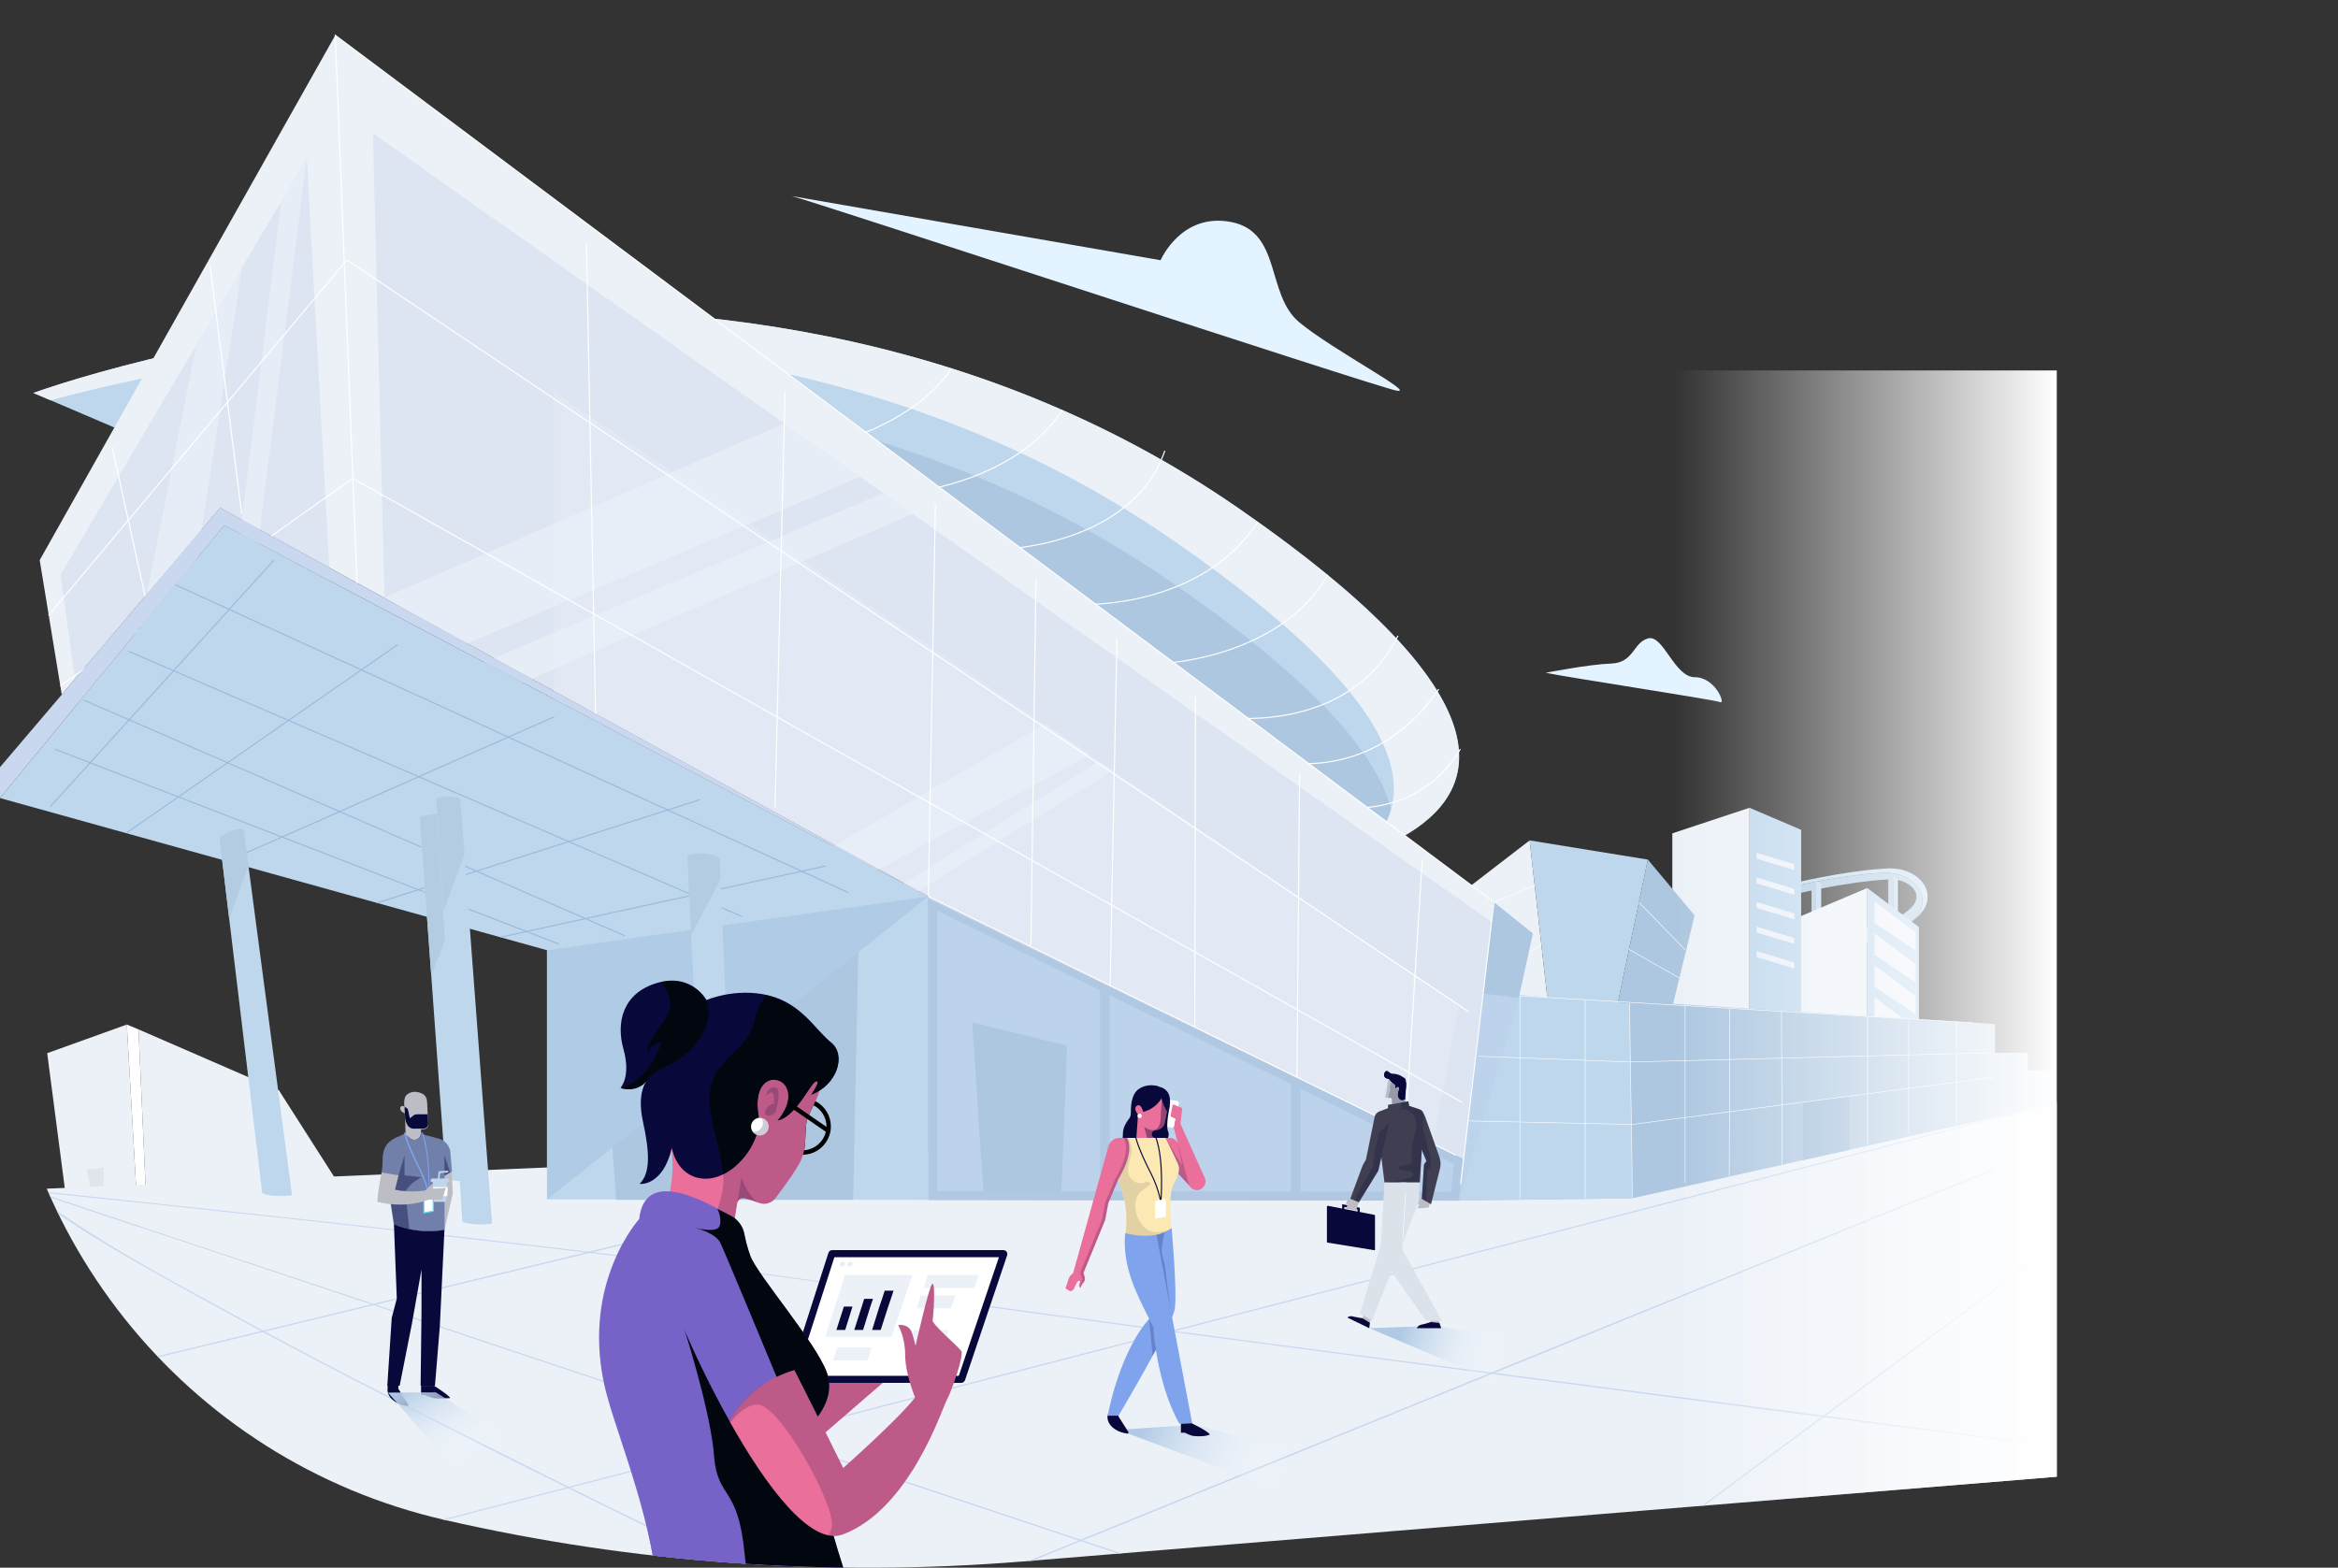 <?xml version="1.0" encoding="utf-8"?>
<!-- Generator: Adobe Illustrator 23.0.2, SVG Export Plug-In . SVG Version: 6.00 Build 0)  -->
<svg version="1.1" id="Layer_1" xmlns="http://www.w3.org/2000/svg" xmlns:xlink="http://www.w3.org/1999/xlink" x="0px" y="0px"
	 viewBox="0 0 1060 710.9" style="enable-background:new 0 0 1060 710.9;" xml:space="preserve">
<rect x="0" y="0" width="1060" height="710.9" fill="#333333" stroke="none"/>
<style type="text/css">
	.st0{clip-path:url(#SVGID_2_);}
	.st1{fill:#ECF1F8;}
	.st2{fill:#FFFFFF;}
	.st3{fill:#E0E5EB;}
	.st4{fill:#BED7ED;}
	.st5{fill:#9BB9DB;}
	.st6{fill:#ADC7E0;}
	.st7{fill:#ECF0F8;}
	.st8{fill:none;stroke:#FFFFFF;stroke-width:0.5;stroke-miterlimit:10;}
	.st9{fill:#CAD8EF;}
	.st10{fill:#A0BCDA;}
	.st11{opacity:0.3;fill:#B9C9E8;}
	.st12{fill:none;stroke:#FFFFFF;stroke-width:0.25;stroke-miterlimit:10;}
	.st13{opacity:0.3;fill:#ECF1F8;enable-background:new    ;}
	.st14{opacity:0.6;fill:#ECF1F8;}
	.st15{fill:#B0CBE6;}
	.st16{fill:none;stroke:#9BB9DB;stroke-width:0.5;stroke-miterlimit:10;}
	.st17{fill:#B4CCE1;}
	.st18{fill:#E3F3FF;}
	.st19{fill:url(#SVGID_3_);}
	.st20{fill:url(#SVGID_4_);}
	.st21{fill:none;stroke:#09083A;stroke-miterlimit:10;}
	.st22{fill:#BDBDC6;}
	.st23{fill:#09083A;}
	.st24{fill:#3F3F51;}
	.st25{fill:#DCE2EA;}
	.st26{opacity:0.2;fill:#09083A;}
	.st27{fill:#7FA3EC;}
	.st28{fill:#EB6F9B;}
	.st29{opacity:0.4;fill:#09083A;}
	.st30{fill:#FCE8B2;}
	.st31{opacity:0.1;fill:#09083A;}
	.st32{fill:none;stroke:#09083A;stroke-width:0.5;stroke-linejoin:round;stroke-miterlimit:10;}
	.st33{fill:#717FAB;}
	.st34{fill:#FFFFFF;stroke:#57E4FF;stroke-width:0.5;stroke-miterlimit:10;}
	.st35{fill:url(#SVGID_5_);}
	.st36{fill:#E6EDF5;}
	.st37{fill:#7762C8;}
	.st38{fill:#02070F;}
	.st39{fill:none;stroke:#000000;stroke-width:2;stroke-miterlimit:10;}
	.st40{fill:url(#SVGID_6_);}
</style>
<g>
	<defs>
		<path id="SVGID_1_" d="M201.8,689.3L201.8,689.3C83.7,662.4,0,557.4,0,436.2L0,0h1060v659.2l-596.5,48.9
			C375.8,715.2,287.6,708.9,201.8,689.3z"/>
	</defs>
	<clipPath id="SVGID_2_">
		<use xlink:href="#SVGID_1_"  style="overflow:visible;"/>
	</clipPath>
	<g class="st0">
		<g>
			<g>
				<g>
					<polygon class="st1" points="153,536 126.5,494.5 62.8,466.8 66,538.1 					"/>
					<polygon class="st1" points="21.4,477.6 29.4,539 61.7,538.2 57.5,464.6 					"/>
					<polygon class="st2" points="62.8,466.8 57.5,464.6 61.7,538.2 66,538.1 					"/>
					<polygon class="st3" points="41.1,538.8 39.3,530.3 47,529.4 47,538.7 					"/>
					<polygon class="st2" points="126.5,494.5 123.3,493.1 118.6,536.8 120.7,536.8 					"/>
				</g>
				<g>
					<path class="st4" d="M872.3,401.1c-3-4.7-9.3-7.6-16.3-7.3c-20.4,1-45.4,7.3-46.4,7.5l0.3,1.4c7.1-1.7,27-6.1,43.8-6.9
						c6.9-0.3,13.3,2.5,16.3,7.3c2.1,3.4,2.2,7.2,0.2,10.8c-0.6,1-1.4,2.2-2.6,3.4c2.5-1.9,4-3.8,4.9-5.4
						C874.5,408.4,874.4,404.5,872.3,401.1z"/>
					<path class="st5" d="M864.3,413.5c-5.8,4.3-19.6,9.9-52.1,10.2l0,2C848.3,425,860.4,417.7,864.3,413.5z"/>
					<path class="st5" d="M812.3,425.7c-0.8,0-1.5,0-2.3,0l0,5c37-0.4,51.8-7.5,57.6-13.4c-7.1,5.4-22.4,11.1-55.3,11.4L812.3,425.7
						z"/>
					<path class="st6" d="M870,403.1c-3-4.7-9.3-7.6-16.3-7.3c-16.8,0.8-36.7,5.2-43.8,6.9l0.9,3.5c0.3-0.1,25.6-6.4,45.4-7.4
						c5.1-0.3,9.8,1.7,11.8,4.9c1.1,1.8,1.2,3.8,0.1,5.8c-0.5,0.9-1.6,2.3-3.8,4c-4,4.2-16,11.5-52,12.1l0,3
						c32.9-0.3,48.2-6,55.3-11.4c1.2-1.2,2-2.4,2.6-3.4C872.2,410.4,872.1,406.5,870,403.1z"/>
				</g>
				<polygon class="st6" points="823.5,399.4 821.3,400.7 821.3,427.3 823.5,427.3 				"/>
				<polygon class="st4" points="825.7,400.7 823.4,399.4 823.4,427.3 825.7,427.3 				"/>
				<polygon class="st6" points="858.4,397.3 856.1,398.6 856.1,425.2 858.4,425.2 				"/>
				<polygon class="st4" points="860.5,398.6 858.3,397.3 858.3,425.2 860.5,425.2 				"/>
				<g>
					<polygon class="st1" points="811.6,417.5 811.6,500.8 846.6,502.9 846.6,402.7 					"/>
					<polygon class="st4" points="870,420.4 846.6,402.7 846.6,502.9 870,504.4 					"/>
					<polygon class="st7" points="849.9,408.8 849.9,418.6 868.5,431 868.5,422.8 					"/>
					<polygon class="st7" points="849.9,423.2 849.9,433 868.5,445.5 868.5,437.2 					"/>
					<polygon class="st7" points="849.9,437.7 849.9,447.5 868.5,459.9 868.5,451.7 					"/>
					<polygon class="st7" points="849.9,452.2 849.9,462 868.5,474.4 868.5,466.2 					"/>
				</g>
				<g>
					<polygon class="st1" points="758.2,377.9 758.2,456.7 793.2,458.9 793.2,366.3 					"/>
					<polygon class="st4" points="816.6,376.3 793.2,366.3 793.2,458.9 816.6,460.3 					"/>
					<polygon class="st7" points="796.4,422.9 813.5,428 813.5,425.4 796.4,420.2 					"/>
					<polygon class="st7" points="796.4,434 813.5,439.2 813.5,436.5 796.4,431.3 					"/>
					<polygon class="st7" points="813.5,391.9 796.4,386.7 796.4,389.4 813.5,394.6 					"/>
					<polygon class="st7" points="796.4,411.7 813.5,416.9 813.5,414.2 796.4,409 					"/>
					<polygon class="st7" points="796.4,400.6 813.5,405.7 813.5,403.1 796.4,397.9 					"/>
				</g>
				<path class="st4" d="M15.2,178.2c0,0,307.3-112.9,546.1,52.1s-23.9,171.2-23.9,171.2L15.2,178.2z"/>
				<path class="st6" d="M531.8,264.5C361,146.5,155.3,170.6,51.9,194l485.4,207.5c0,0,57.7-1.4,94.4-19.8
					C634.9,356.4,610.8,319.1,531.8,264.5z"/>
				<path class="st1" d="M561.2,230.3c-238.8-165-546.1-52.1-546.1-52.1l7.8,3.3c89-23.9,320.2-66.9,508.8,63.4
					c112.7,77.9,113.7,120.4,83.3,143.5C667.5,370.8,704,329,561.2,230.3z"/>
				<g>
					<path class="st8" d="M389.4,197.2c0,0,28.1-9.2,42-30.1"/>
					<path class="st8" d="M415.1,222.9c0,0,45.4-4.9,66.6-36.9"/>
					<path class="st8" d="M453,249.2c0,0,60.1-1.1,75.1-44.8"/>
					<path class="st8" d="M490.5,274.1c0,0,53.5,2.3,79.8-37.4"/>
					<path class="st8" d="M526.2,300.9c0,0,53.6-1.8,75.8-40.2"/>
					<path class="st8" d="M558.3,325.5c0,0,54,6.3,75.5-37.2"/>
					<path class="st8" d="M580,345.2c0,0,42.9,10.5,72.3-32.7"/>
					<path class="st8" d="M605.3,365.8c0,0,37.1,7.1,56.8-26.1"/>
				</g>
				<polygon class="st1" points="0.5,539.9 932.5,500.4 932.5,702.9 0.5,879.9 				"/>
				<g>
					<g>
						<g>
							<path class="st9" d="M13.4,540.9c22.8,17.8,48.8,31.8,74,45.8c37.6,20.9,75.9,40.7,114.3,60.2
								c40.7,20.6,81.7,40.8,122.7,60.7c33.5,16.2,67,32.3,100.7,48.1c10.9,5.1,21.7,10.2,32.6,15.3c3.3,1.6,6.7,3.1,10,4.7
								c1.6,0.7,3.5,2.1,5.2,2.4c0.2,0,0.5,0.2,0.7,0.3c0.3,0.2,0.7-0.4,0.3-0.5c-12.9-6-25.8-12.1-38.7-18.1
								c-31.9-15-63.8-30.2-95.6-45.6c-40.7-19.6-81.2-39.5-121.6-59.8c-39.2-19.7-78.3-39.7-116.8-60.8
								c-27.5-15-55.4-30.1-80.9-48.4c-2.2-1.6-4.3-3.1-6.4-4.8C13.5,540.2,13.1,540.6,13.4,540.9L13.4,540.9z"/>
						</g>
					</g>
					<g>
						<g>
							<path class="st9" d="M16.4,540.9c20,6.7,40,13.4,60.1,20c47.7,15.9,95.5,31.8,143.2,47.8c57.9,19.3,115.7,38.6,173.6,57.9
								c50,16.7,100,33.4,150,50c16.5,5.5,33,11,49.5,16.5c5.1,1.7,10.2,3.4,15.2,5.1c2.5,0.8,5.4,2.3,8,2.7c0.3,0,0.7,0.2,1,0.3
								c0.4,0.1,0.5-0.5,0.2-0.6c-20-6.7-40-13.4-60.1-20c-47.7-15.9-95.5-31.8-143.2-47.8C356,653.6,298.2,634.3,240.3,615
								c-50-16.7-100-33.4-150-50c-16.5-5.5-33-11-49.5-16.5c-5.1-1.7-10.2-3.4-15.2-5.1c-2.5-0.8-5.4-2.3-8-2.7
								c-0.3,0-0.7-0.2-1-0.3C16.2,540.2,16,540.8,16.4,540.9L16.4,540.9z"/>
						</g>
					</g>
					<g>
						<g>
							<path class="st9" d="M20.1,540.9c15.6,1.6,31.3,3.3,46.9,4.9c37,3.9,74,7.9,110.9,12.1c42.8,4.8,85.6,9.7,128.3,15
								c33.3,4.1,66.5,8.4,99.6,13.7c18.9,3,37.9,5.5,56.8,8.1c31.6,4.3,63.2,8.5,94.8,12.7c37.7,5,75.4,9.9,113.2,14.9
								c37.1,4.8,74.2,9.7,111.3,14.5c29.3,3.8,58.7,7.6,88,11.3c15,1.9,29.9,3.9,44.9,5.8c0.7,0.1,1.3,0.2,2,0.3
								c0.4,0,0.4-0.6,0-0.6c-10.3-1.3-20.6-2.6-30.9-4c-26.5-3.4-53.1-6.8-79.6-10.3c-35.7-4.6-71.4-9.2-107.1-13.9
								c-38.3-5-76.7-10-115-15c-34-4.5-68.1-9-102.1-13.6c-22.6-3.1-45.1-6.1-67.6-9.4c-26.3-3.9-52.5-7.9-78.9-11.3
								c-42.1-5.4-84.2-10.4-126.3-15.2c-39.7-4.5-79.4-8.9-119.1-13.1c-22.3-2.4-44.6-4.8-67-7.1c-1-0.1-2.1-0.2-3.1-0.3
								C19.7,540.3,19.7,540.9,20.1,540.9L20.1,540.9z"/>
						</g>
					</g>
					<g>
						<g>
							<path class="st9" d="M15.5,737.6c8.2-2.1,16.4-4.2,24.6-6.4c22.2-5.8,44.4-11.5,66.6-17.3c32.8-8.5,65.6-17,98.5-25.5
								c40.2-10.4,80.4-20.8,120.6-31.2c44-11.4,88.1-22.8,132.1-34.2c44.3-11.5,88.6-22.9,132.8-34.4
								c41.3-10.7,82.6-21.4,123.9-32.1c35-9.1,70-18.1,105-27.2c25.1-6.5,50.2-13,75.3-19.5c11.8-3,24.2-5.3,35.7-9.2
								c0.5-0.2,1-0.3,1.5-0.4c0.4-0.1,0.2-0.7-0.2-0.6c-8.2,2.1-16.4,4.2-24.6,6.4c-22.2,5.8-44.4,11.5-66.6,17.3
								c-32.8,8.5-65.6,17-98.5,25.5c-40.2,10.4-80.4,20.8-120.6,31.2c-44,11.4-88.1,22.8-132.1,34.2
								c-44.3,11.5-88.6,22.9-132.8,34.4c-41.3,10.7-82.6,21.4-123.9,32.1c-35,9.1-70,18.1-105,27.2c-25.1,6.5-50.2,13-75.3,19.5
								c-11.8,3-24.2,5.3-35.7,9.2c-0.5,0.2-1,0.3-1.5,0.4C15,737.1,15.1,737.7,15.5,737.6L15.5,737.6z"/>
						</g>
					</g>
					<g>
						<g>
							<path class="st9" d="M29,886.4c7.8-3.2,15.6-6.4,23.4-9.5c21.2-8.6,42.5-17.3,63.7-25.9c31.4-12.8,62.8-25.6,94.3-38.3
								c38.3-15.6,76.7-31.2,115-46.8c41.8-17,83.7-34,125.5-51.1c42.4-17.2,84.8-34.5,127.1-51.7c39.5-16.1,79-32.2,118.5-48.2
								c33.4-13.6,66.8-27.2,100.2-40.8c24-9.8,48-19.5,72-29.3c11.2-4.6,23.1-8.5,34-13.8c0.5-0.2,1-0.4,1.5-0.6
								c0.4-0.1,0.2-0.7-0.2-0.6c-7.8,3.2-15.6,6.4-23.4,9.5c-21.2,8.6-42.5,17.3-63.7,25.9c-31.4,12.8-62.8,25.6-94.3,38.3
								c-38.3,15.6-76.7,31.2-115,46.8c-41.8,17-83.7,34-125.5,51.1c-42.4,17.2-84.8,34.5-127.1,51.7c-39.5,16.1-79,32.2-118.5,48.2
								c-33.4,13.6-66.8,27.2-100.2,40.8c-24,9.8-48,19.5-72,29.3c-11.2,4.6-23.1,8.5-34,13.8c-0.5,0.2-1,0.4-1.5,0.6
								C28.5,886,28.7,886.6,29,886.4L29,886.4z"/>
						</g>
					</g>
					<g>
						<g>
							<path class="st9" d="M281.2,1047c5.7-4.2,11.4-8.5,17.1-12.7c15.4-11.4,30.9-22.9,46.3-34.3c22.9-17,45.8-34,68.7-51
								c27.8-20.6,55.7-41.3,83.5-61.9c30.6-22.7,61.2-45.4,91.9-68.1c30.8-22.8,61.6-45.6,92.3-68.4c28.8-21.4,57.6-42.7,86.5-64.1
								c24.3-18,48.5-36,72.8-53.9c17.5-13,35-26,52.6-39c5.4-4,10.9-8,16.3-12.1c2.7-2,6.1-3.9,8.5-6.3c0.3-0.3,0.7-0.5,1.1-0.8
								c0.3-0.2,0-0.7-0.3-0.5c-5.7,4.2-11.4,8.5-17.1,12.7c-15.4,11.4-30.9,22.9-46.3,34.3c-22.9,17-45.8,34-68.7,51
								c-27.8,20.6-55.7,41.3-83.5,61.9c-30.6,22.7-61.2,45.4-91.9,68.1c-30.8,22.8-61.6,45.6-92.3,68.4
								c-28.8,21.4-57.6,42.7-86.5,64.1c-24.3,18-48.5,36-72.8,53.9c-17.5,13-35,26-52.6,39c-5.4,4-10.9,8-16.3,12.1
								c-2.7,2-6.1,3.9-8.5,6.3c-0.3,0.3-0.7,0.5-1.1,0.8C280.6,1046.7,280.9,1047.2,281.2,1047L281.2,1047z"/>
						</g>
					</g>
					<g>
						<g>
							<path class="st9" d="M4.9,631.7c37-9,74.1-17.9,111.1-26.9c59-14.3,117.9-28.6,176.9-42.8c13.4-3.3,26.9-6.5,40.3-9.8
								c0.4-0.1,0.2-0.7-0.2-0.6c-37,9-74.1,17.9-111.1,26.9C163,592.8,104,607.1,45,621.4c-13.4,3.3-26.9,6.5-40.3,9.8
								C4.3,631.2,4.5,631.8,4.9,631.7L4.9,631.7z"/>
						</g>
					</g>
				</g>
				<polygon class="st6" points="670.4,449.7 904.5,464.4 904.5,477.4 919.5,477.4 919.5,485.4 931.5,485.4 932.5,500.4 740,543.4 
					661.5,544.4 				"/>
				<polygon class="st10" points="817.4,526.1 817.4,499.8 838.6,497 838.6,521.4 				"/>
				<polygon class="st4" points="661.5,544.4 670.4,449.7 738.9,454.7 740,543.4 				"/>
				<polygon class="st11" points="672.4,450.6 689.1,451.6 661.5,544.4 				"/>
				<g>
					<polygon class="st6" points="768.3,415.1 747.1,389.8 733.5,454.7 758.2,456.7 					"/>
					<polygon class="st1" points="667,401.5 677,408.9 670.4,449.7 701.5,452.2 693.5,381.1 					"/>
					<polyline class="st12" points="677.3,409.1 695.8,401.5 743,409.1 764,430.7 					"/>
					<polyline class="st12" points="761.4,443.5 738.9,430.7 698.8,428.5 673.3,443.5 					"/>
					<polygon class="st4" points="693.5,381.1 701.5,452.2 733.5,454.7 747.1,389.8 					"/>
					<polygon class="st6" points="677.3,409.1 672.4,450.6 688.6,452.4 695,423.3 					"/>
				</g>
				<g>
					<polygon class="st1" points="677,408.9 152,16 18,254 28,315 99.8,230.3 420.9,406.5 663.4,525.5 					"/>
					<polygon class="st4" points="420.9,406.5 420.9,406.5 420.9,544.1 661.5,544.4 663.4,525.5 					"/>
					<path class="st6" d="M589.6,489.3l-4.4-2.1l-82.2-40.3l-4.4-2.1l-77.9-38.2l0,0v137.6l77.9,0.1l4.4,0l82.2,0.1l4.4,0l71.9,0.1
						l1.9-18.9L589.6,489.3z M424.9,540.1V412.9l73.9,36.3v91L424.9,540.1z M503.1,540.2v-88.9l82.2,40.3v48.7L503.1,540.2z
						 M657.9,540.4l-68.2-0.1v-46.5l69.5,34.1L657.9,540.4z"/>
					<polygon class="st11" points="174.3,271 169.1,60.5 676.2,418.1 661.5,544.4 420.9,544.1 420.9,406.5 					"/>
					<polygon class="st13" points="251.2,325.1 251.2,177.6 661.5,455.8 649.7,518.8 					"/>
					<polygon class="st14" points="174.3,271 355.6,192 390,216.2 210.4,292.4 					"/>
					<polygon class="st14" points="218.3,300.9 400.4,223.6 413.9,233 235.4,310.2 					"/>
					<polygon class="st11" points="150.6,280.8 139.1,71.6 27.4,260.7 37.8,335 					"/>
					<polygon class="st14" points="375.1,385.3 473.6,328.4 494.1,342.3 394.8,396.2 					"/>
					<polygon class="st14" points="408.2,401.5 415.1,404.8 504.6,349.4 498.4,345.3 					"/>
					<polygon class="st14" points="55.1,327.1 89,156.4 110,120.3 79.5,317.1 					"/>
					<polygon class="st14" points="100.8,307.5 127.5,91.2 139.1,71.6 110,302.4 					"/>
				</g>
				<g>
					<polyline class="st8" points="161.9,265.2 152,16 677.3,409.1 662.2,537 					"/>
					<line class="st8" x1="270" y1="323.7" x2="265.9" y2="110.7"/>
					<line class="st8" x1="351.4" y1="366.1" x2="355.9" y2="177.6"/>
					<line class="st8" x1="420.9" y1="406.5" x2="424.1" y2="228.4"/>
					<line class="st8" x1="467.4" y1="428.5" x2="469.7" y2="262.4"/>
					<line class="st8" x1="503.3" y1="446.9" x2="506.4" y2="289.5"/>
					<line class="st8" x1="541.7" y1="465.8" x2="542" y2="316"/>
					<line class="st8" x1="588" y1="488.5" x2="589.2" y2="351.1"/>
					<line class="st8" x1="637.1" y1="512.9" x2="644.8" y2="390.3"/>
					<line class="st8" x1="157.3" y1="117.9" x2="665.9" y2="458.8"/>
					<line class="st8" x1="159.9" y1="216.9" x2="662.9" y2="499.9"/>
					<line class="st8" x1="420.9" y1="406.5" x2="660" y2="523.8"/>
					<line class="st8" x1="109.6" y1="233" x2="95.2" y2="120.3"/>
					<line class="st8" x1="65.8" y1="270.5" x2="50.9" y2="202.9"/>
					<line class="st8" x1="22" y1="279" x2="157.3" y2="117.9"/>
					<line class="st8" x1="159.9" y1="216.9" x2="27.4" y2="311"/>
				</g>
				<g>
					<polygon class="st4" points="0,361.9 248,430.9 248,543.9 420.9,544.1 420.9,406.5 101.7,238.2 					"/>
					<polygon class="st6" points="279.4,544.1 272.9,455.6 389.3,422.9 386.8,544.1 					"/>
					<polygon class="st9" points="28,315 0,347.9 0,361.9 101.7,238.2 420.9,406.5 99.8,230.3 					"/>
					<polygon class="st15" points="248,430.9 248,543.9 420.9,406.5 					"/>
					<line class="st16" x1="22.8" y1="365.8" x2="124.2" y2="254"/>
					<line class="st16" x1="57.5" y1="377.6" x2="180.2" y2="292.4"/>
					<line class="st16" x1="105.6" y1="389.4" x2="251.2" y2="325.1"/>
					<line class="st16" x1="170.8" y1="409.5" x2="317.4" y2="362.6"/>
					<line class="st16" x1="79.5" y1="265.2" x2="384.7" y2="404.8"/>
					<line class="st16" x1="58.2" y1="295.3" x2="336.4" y2="415.6"/>
					<line class="st16" x1="37.8" y1="317.4" x2="283.4" y2="424.4"/>
					<line class="st16" x1="24.8" y1="339.7" x2="253.4" y2="428.1"/>
					<line class="st16" x1="226.9" y1="425" x2="374.3" y2="392.7"/>
				</g>
				<path class="st4" d="M99.5,379.9c0,0,3.8-4.1,10.9-4.1l22,166.2c0,0-7.9,1.3-13.5-0.9L99.5,379.9z"/>
				<path class="st4" d="M190.3,370.4c0,0,3.8-1.4,10.9-1.4l14.5,166.3c0,0-7.9,1.3-13.5-0.9L190.3,370.4z"/>
				<path class="st17" d="M201.2,369c-7.1,0-10.9,1.4-10.9,1.4l5.2,71.8l9.9-24.7L201.2,369z"/>
				<path class="st4" d="M197.7,362.2c0,0,4.9-2.4,10.9,0l14.5,192.7c0,0-7.9,1.3-13.5-0.9L197.7,362.2z"/>
				<path class="st4" d="M311.6,387.7c0,0,9.5-2.4,14.7,1.7L333,550c0,0-7.9,1.3-13.5-0.9L311.6,387.7z"/>
				<polygon class="st6" points="445.8,540.1 440.8,463.6 483.8,474.2 481.2,541.3 				"/>
				<path class="st17" d="M110.4,375.8c-7.1,0-10.9,4.1-10.9,4.1l4.4,36.5l8.8-23.8L110.4,375.8z"/>
				<path class="st17" d="M208.7,362.2c-6-2.4-10.9,0-10.9,0l3.2,51.3l9.6-26.1L208.7,362.2z"/>
				<path class="st17" d="M326.3,389.4c-5.2-4.1-14.7-1.7-14.7-1.7l1.8,36.3l13.3-25.3L326.3,389.4z"/>
				<g>
					<polyline class="st12" points="670.4,479 738.9,481.6 902.9,477.4 					"/>
					<polyline class="st12" points="665.3,508.3 740,509.9 904.1,488.5 					"/>
					<path class="st12" d="M689.1,451.6c0,29.1,0,63.1,0,92.2"/>
					<path class="st12" d="M718.7,453.5c0,30.2,0,59.7,0,89.8"/>
					<path class="st12" d="M738.9,455c0,26,1.1,62.4,1.1,88.4"/>
					<path class="st12" d="M764,455.7c0,23.9,0,56.8,0,80.7"/>
					<path class="st12" d="M784.3,457.4c0,21.3-0.3,54.6-0.3,76"/>
					<path class="st12" d="M807.7,458.3c0,23.4,0.3,46.7,0.3,70.1"/>
					<path class="st12" d="M846.7,461c0,17.2,0,40.6,0,57.8"/>
					<path class="st12" d="M865.4,462.1c0,16.1,0,36.6,0,52.7"/>
					<path class="st12" d="M887.3,463.4c0,14,0,32.5,0,46.5"/>
					<line class="st12" x1="689.1" y1="451.6" x2="894.6" y2="463.8"/>
				</g>
				<path class="st18" d="M358.9,88.9c8.4,1.9,263.9,86.2,274.1,88.2c10.2,2-29-18.5-44-31s-7.9-40.9-30.7-45.4
					s-32.1,17.3-32.1,17.3L358.9,88.9z"/>
				<path class="st18" d="M700.8,305.1c10,2.1,76.5,12.2,79.1,13.3s-2.2-11.3-11.5-11.3c-9.3,0-14.3-19.5-21.2-17.6
					s-6.3,11-16.7,11.4C719.9,301.3,700.8,305.1,700.8,305.1z"/>
			</g>
			<g id="qYYFkF.tif_3_">
				<linearGradient id="SVGID_3_" gradientUnits="userSpaceOnUse" x1="520.806" y1="638.82" x2="583.476" y2="664.32">
					<stop  offset="0" style="stop-color:#B0CAE5"/>
					<stop  offset="1" style="stop-color:#FFFFFF;stop-opacity:0"/>
				</linearGradient>
				<polyline class="st19" points="630,668 541,646.1 506.9,648.4 599.5,683 				"/>
				<linearGradient id="SVGID_4_" gradientUnits="userSpaceOnUse" x1="636.842" y1="600.26" x2="681.302" y2="614.527">
					<stop  offset="0" style="stop-color:#B0CAE5"/>
					<stop  offset="1" style="stop-color:#FFFFFF;stop-opacity:0"/>
				</linearGradient>
				<polyline class="st20" points="741.4,617.7 650.9,601.2 620.8,602.3 708.4,639.4 				"/>
				<g>
					<polyline class="st21" points="616,550.2 616,548.1 609,546.7 609,549 					"/>
					<g>
						<polygon class="st22" points="618.5,595.6 621.9,597.3 621.1,599.7 617.7,597.7 						"/>
						<path class="st23" d="M610.9,597.5c0,0,0.8-1,2.5-0.5c1.7,0.4,4.4,0.8,4.4,0.8l3.3,2l-0.3,2.5L610.9,597.5z"/>
					</g>
					<polyline class="st22" points="616.4,544.2 614.9,548.9 610.3,548.1 611,546.1 610.2,546.2 610.6,544.8 613.5,542.3 					"/>
					<g>
						<path class="st23" d="M631.8,491.5c1.1,0.6,0.8,2.3,0.8,2.3s1.1-1.3,1.5-0.7c0.4,0.6-0.6,2.5-0.5,3.5c0.1,1.1,1,3.3,3.5,2l0,0
							l0.4-6.9c0.1-1.1-0.6-2.1-1.6-2.5l-7.9-3.1c0,0-1.6,2.8,1.5,3C629.5,489.2,630.8,490.9,631.8,491.5z"/>
						<path class="st22" d="M637.1,498.7c-2.4,1.3-3.4-0.9-3.5-2c-0.1-1.1,0.9-2.9,0.5-3.5c-0.4-0.6-1.5,0.7-1.5,0.7
							s0.3-1.7-0.8-2.3c-1.1-0.6-2.3-2.3-2.3-2.3l-1.4,8.1c0,0.3,0.2,0.5,0.4,0.5h2c0.3,0,0.6,0.3,0.6,0.6v3h5.8L637.1,498.7
							L637.1,498.7z"/>
					</g>
					<path class="st24" d="M629.3,502.6V501l9.2-1.6l0.4,2.1l4.6,1.5c1.3,0.4,2.2,1.7,2.1,3.1l-1.9,30.2h-16l-3.6-28.9
						c-0.2-1.6,0.7-3.1,2.3-3.6L629.3,502.6z"/>
					<path class="st24" d="M629.3,502.6l-3.9,1.4c-1,0.4-1.8,1.2-2.1,2.2l-4,19.6l-1.5,2.7l-5.6,15.1l3.9,1.6l8.8-14.3l4.9-21.8"/>
					<polyline class="st22" points="648.8,544 647.7,547.6 642.7,548 643.5,546 642.6,546.1 643,544.7 645.9,542.1 					"/>
					<path class="st24" d="M638.8,502.7l5.4,1.7c0.9,0.3,1.6,1,1.9,1.9l6.4,18.1c0.7,1.9,0.8,3.9,0.3,5.8l-4,15.9l-4.2-2.5l1-15.6
						l1.1-1.5l-6.1-14.8"/>
					<path class="st25" d="M643.6,536.2l-0.2,6.8c0,1.2-0.3,2.4-0.7,3.5L622,598.9l-5.4-3.3l18.1-59.4H643.6z"/>
					<g>
						<polygon class="st22" points="648.1,597.7 651.9,597.7 652.6,599.8 648.7,599.5 						"/>
						<path class="st23" d="M642.4,602.3c0,0,0.3-1.2,2-1.6c1.7-0.3,4.3-1.2,4.3-1.2l3.9,0.4l0.8,2.4H642.4z"/>
					</g>
					<polygon class="st25" points="627.7,536.2 625.8,569.4 646.5,598.9 653.8,599.1 635.8,566.7 637.6,536.2 					"/>
					<path class="st26" d="M635.4,499.9l1.6-0.3l0.1-0.9c-2.4,1.3-3.4-0.9-3.5-2c-0.1-1.1,0.9-2.9,0.5-3.5c-0.4-0.6-1.5,0.7-1.5,0.7
						s0.3-1.7-0.8-2.3c-0.3-0.2-0.6-0.4-0.9-0.7c-0.4,0.8-0.8,1.6-0.8,1.8c0,0.5,0.5,0.9,0.1,1.7c-0.2,0.5-0.6,2.4-0.8,3.5h1
						c0.3,0,0.6,0.3,0.6,0.6v2.2L635.4,499.9L635.4,499.9z"/>
					<path class="st26" d="M646.9,518.9c-0.2-1.7-1.2-4.8-1.7-7.1c-0.3-1.4,0.1-3.4,0.2-4.4c0.2-2.2-1.2-4.3-3.3-4.9l-3.2-1
						l-0.4-2.1l-1.4,0.2l-1.6,0.3l-0.1,1.5l-0.1,1l-1.2,0.6h3c0,0,1.1,0.4,2.3,1.3c1.2,1,2.5,2.5,2.7,4.7c0.1,1.2-0.1,2.6-0.4,4.1
						c-0.8,3.9-2.3,8.5-1.6,11.9c1,4.7-5.1,2.7-6,4.4c-1,1.6,6.1,0.8,6.6,3.2s-13,3.6-13,3.6h16l0.9-14.8l2.2,5.3l-1.1,1.5l-1,15.6
						l1.9,1.1c0,0,0.2-7.3,0.2-9.8c-0.1-2.5,0-5.3,1.2-5.2c1.2,0.1,0.1-3.6,0.9-3.8S647.3,521.6,646.9,518.9z"/>
					<path class="st26" d="M627.2,511.8l-2.3,2.5c0,0-0.1,1.5-0.9,4.5c-0.8,3-1.4,7.6-1.5,9.8c-0.1,1.5-5.8,9.5-8.4,15.7l2,0.8
						l8.8-14.3l4.9-21.8L627.2,511.8z"/>
					<line class="st12" x1="637.3" y1="540.8" x2="636" y2="562"/>
					<path class="st23" d="M623.4,566.6v-15.3c0-0.2-0.1-0.4-0.3-0.4l-21-4.1c-0.2,0-0.5,0.1-0.5,0.4v15.9c0,0.2,0.1,0.4,0.3,0.4
						l21,3.4C623.2,567.1,623.4,566.9,623.4,566.6z"/>
					<path class="st23" d="M629.5,489.2c0,0-1.2,0.1-1.8-1c-0.6-1.2,0.3-2.4,0.9-2.6c0.6-0.2,1.6,1.3,2.6,1.3s2.9,0.2,4.3,1.2
						c1.6,1.1,1.9,0.4,2,3.7c0.1,3.2-1,4.5-1,4.5l-1.1-6.4l-2.6-0.2L629.5,489.2z"/>
				</g>
				<g>
					<path class="st23" d="M540.3,645.4c0,0,7.7,3.8,8.2,5.1c0,0-1.8,1.2-7.2,0.7c-1.8-0.2-4.1-1.5-4.1-1.5h-1.8v-4.2L540.3,645.4z"
						/>
					<path class="st23" d="M507.1,640.9v1.4c0,0,3.2,5,4.5,7.1c0.2,0.3-0.1,0.8-0.5,0.7c-1.6-0.2-4.9-0.9-7.3-3.4
						c-1.9-2.1-1.7-4.2-1.7-4.2l0.4-1.8L507.1,640.9z"/>
					<path class="st27" d="M531.2,556.9c0,0,2.6,29.4,1.4,36.8s-25.5,48.3-25.5,48.3h-4.9c0,0,5.2-29.2,19.4-44.6l-2.3-39.8
						L531.2,556.9z"/>
					<path class="st26" d="M531.2,597.7l-7.2-37.7l4-1.3c0,0-1.3,5.9-1.3,8.2s1.5,6,1.6,8.2C528.5,577.5,531.2,597.7,531.2,597.7z"
						/>
					<path class="st27" d="M510.2,559.2c0,0-1.5,8.3,2.6,20.6c2.5,7.7,10,21.7,10,21.7s1.5,25.9,11.9,44.1l5.8-0.3l-16.5-87
						L510.2,559.2z"/>
					<g>
						<path class="st28" d="M531.7,509.6l7.1,27.1c0.5,1.7,2,3,3.8,3l0,0c2.9,0,4.8-3,3.6-5.6l-11-24.5l0.8-7l-2.1-0.9L531.7,509.6z
							"/>
						<path class="st2" d="M530.1,498.7l3.6,0.5c0.5,0.1,0.9,0.6,0.8,1.1l-2.1,10.2c-0.1,0.5-0.5,0.8-1,0.8l-3.6-0.3
							c-0.6-0.1-1-0.6-0.9-1.1l2.2-10.4C529.1,498.9,529.6,498.6,530.1,498.7z"/>
						<path class="st23" d="M521.8,506.7l-1.2,13.6l9,2c0,0,1.8-2.2,1.6-3.6c-0.2-1.4-2-1.8-1.8-2.3c0.2-0.5,0.8-2,0.2-3.3
							c-1.2-2.6,0.7-11.2,0.7-11.2c0.8-5.3-1-7.7-3.6-8.7"/>
						<path class="st28" d="M528.4,516h1.7c1.6,0,3,0.8,3.8,2.1l9.7,15.6l-4.4,3.9l-9.5-10.2"/>
						<polygon class="st26" points="528.4,516 536,528.6 533.9,518.2 539.2,537.7 530.7,528.5 						"/>
						<path class="st23" d="M515.7,522.5h-11c0,0,2.2-3.5,3.6-5.1c1.5-1.6,0-3.9,1.8-7.3c1.8-3.4,2.5-2.8,2.6-5.5
							c0-2.7,0.1-7.6,3-10.3c1.8-1.6,5.5-3,9.7-1.6"/>
						<path class="st28" d="M516.4,499.3c-0.5,6.6-1.2,16.8-1.2,16.8l6.1,4.7l2.7-4.7c-1.1,0-1.9-0.9-1.8-2c0.1-0.9,0.9-1.5,1.8-1.6
							l0.2,0c2-0.2,3.6-1.6,3.9-3.5l1.6-8.2c0.7-3.5-2-6.8-5.6-6.8h-2.1C519.1,494,516.6,496.3,516.4,499.3z"/>
						<path class="st29" d="M518.7,510.8l2.7,10l2.7-4.7c-1.1,0-1.9-0.9-1.8-2c0.1-0.9,0.9-1.5,1.8-1.6h-1.3
							C521.2,512.5,519.7,511.9,518.7,510.8z"/>
						<path class="st29" d="M527.5,495h-0.4c0,0-0.8,8.6-0.8,10.4c0,3.4-0.5,7-3.6,7.1h1.3l0.2,0c2-0.2,3.6-1.6,3.9-3.5l1.6-8.2
							C530.3,498.5,529.3,496.2,527.5,495z"/>
						<path class="st30" d="M507.3,516c0,0-1.6,11.4-0.2,18.6c0.7,4,4.9,12.5,3.1,24.6c0,0,13.2,4,21-2.4c0,0-1.9-14.7,1-20
							c3.2-5.8,2.4-7.6,1.8-9.1c-0.8-2-5.6-11.7-5.6-11.7H507.3z"/>
						<path class="st31" d="M522.2,558.5c-2.9-0.9-5.1-3.5-6.3-6.3c-0.9-1.9-1.3-4.1-1.2-6.2c0.2-2.1,1-4.2,2.6-5.7
							c1.1-1.1,2.6-1.8,3.7-2.8c0.2-0.2,0.4-0.3,0.4-0.6c0.1-0.5-0.4-1-0.9-1c-0.5,0-1,0.2-1.5,0.4c-2.7,0.9-6-0.5-7.1-3.2
							c-0.7-1.8-0.5-3.8-0.1-5.6c0.4-1.9,1.1-3.7,1.3-5.6c0.1-1.3-0.6-3.8-1.5-5.8h-4.2c0,0-1.6,11.4-0.2,18.6
							c0.7,4,4.9,12.5,3.1,24.6c0,0,11.6,3.5,19.5-1.3C527,558.4,524.1,559.1,522.2,558.5z"/>
						<path class="st23" d="M526.3,494.4c-0.6-0.2-1.3-0.4-2.1-0.4h-2.1c-3,0-5.5,2.3-5.7,5.3c-0.1,1.6-0.2,3.5-0.4,5.4l0,0
							C523.9,502.6,526.3,494.4,526.3,494.4z"/>
						<path class="st23" d="M526.3,494.4c-0.4,5,2.9,9.7,2.9,9.7l0,0l0.6-3.2C530.4,498,528.8,495.3,526.3,494.4z"/>
						<path class="st23" d="M527.6,495.8c0,0-2,7.6-11.6,8.9c0,0-1.2-5.5,1.1-9.5c2.6-4.6,14.1-3.7,12.8,4.4"/>
						<path class="st28" d="M518.4,504.7c0,0-0.8-4.5-2.9-3.3c-1.7,1-0.3,3.6,1.5,4.9"/>
						<circle class="st2" cx="516.7" cy="506" r="1"/>
						<path class="st28" d="M510.9,516h-3.4c-2.2,0-4.2,1.5-4.9,3.6l-17.3,62.1l5.6-3.7l10.2-24.9l1.4-7.6l4.6-10.9
							C515.1,521.3,510.9,516,510.9,516z"/>
						<path class="st26" d="M510.9,516h-1.5c0,0,4.2,5.3-3.8,18.6l-4.6,10.9l-1.4,7.6L489.4,578l-3.8,2.5l-0.3,1.2l5.6-3.7
							l10.2-24.9l1.4-7.6l4.6-10.9C515.1,521.3,510.9,516,510.9,516z"/>
						<path class="st28" d="M487.3,576.8c0,0-1.6,1.1-2.2,1.9c-0.8,1-1.5,4.6-2.1,5.5l2.1,1.3c0.8,0.1,1.5-0.6,1.8-1.1
							c0.3-0.5,1.2-2.7,1.5-3.1s1.2-0.7,1.3-0.2s-0.5,0.8-0.5,1.8c-0.1,1,0.9,1,0.9,1c-0.2-0.7,0.9-2,1.6-2.9
							c0.7-0.8-0.4-3.7-0.4-3.7"/>
						<path class="st26" d="M491.5,581.1c0.6-0.7-0.2-3.3-0.4-3.7l-1.4-0.2c0,0.1,1.1,2.3,0.9,3c-0.1,0.8-1.4,3.2-0.7,3.8
							C489.7,583.3,490.8,582,491.5,581.1z"/>
					</g>
					<path class="st32" d="M515,515.9c0,0,0.8,4.5,7,16.6c3.3,6.5,4.3,12.6,4.3,12.6s1.6-18.2-2.2-29.2"/>
					<path class="st2" d="M524,544.6l4.2-1c0.2,0,0.4,0.1,0.4,0.3v7.6c0,0.2-0.1,0.3-0.3,0.3l-4.2,0.8c-0.2,0-0.4-0.1-0.4-0.3v-7.4
						C523.8,544.8,523.9,544.7,524,544.6z"/>
					<path class="st28" d="M536,502.6l-3.8-1.7c-0.3-0.1-0.6,0-0.6,0.3l-0.9,4.7c0,0.2,0.1,0.4,0.3,0.5l2,1l-0.5,2.3l1.6,1.1l1-7.7"
						/>
				</g>
				<g>
					<g>
						<polygon class="st22" points="204.8,531.3 205.3,541.2 201.5,557.8 201.5,533.1 						"/>
						<path class="st22" d="M193.9,505.4l-0.2-4.8c-0.1-2.2-0.4-3.3-1.8-4.4c0,0-3.9-2.5-7.3,0.1c-2,1.5-1.2,5.9-1.2,5.9
							s-0.4-1.1-1.5-0.5c-0.9,0.5-0.5,2.5,1.6,3.1l0.2,3.5l1,2.1c0.5,1,1.5,1.7,2.7,1.7h3.5h1.1c1.2,0,2.2-1,2.1-2.2L193.9,505.4z"
							/>
						<path class="st22" d="M187.4,511.9h3.5v2.3l-0.3,0.8c-0.7,1.8-2.9,2.5-4.5,1.3l-2.2-1.6l-0.2-6.5l1,2.1
							C185.3,511.2,186.3,511.9,187.4,511.9z"/>
						<path class="st33" d="M178.6,516.7l5.4-2l2.2,1.6c1.6,1.2,3.8,0.5,4.5-1.3l0.3-0.8l7.8,2.1c2.9,0.8,5.1,3.2,5.4,6.2l0.7,8.8
							l-3.3,1.8v24.7c0,0-11.4,2.4-22.9-2.5l-4.7-30.6C173.4,521.3,175.3,517.9,178.6,516.7z"/>
						<path class="st33" d="M184,513.9l-4.5,2c-3.7,1.6-6,5.3-6,9.3c0,2-0.1,4.3-0.5,6.6l7.7,1.2l1.7-6.9l1.6-11.4h0L184,513.9z"/>
						<path class="st27" d="M194.3,542.4c-0.1,0-0.2-0.1-0.2-0.2c0-0.1-1-5.8-4.1-12c-5.9-11.5-6.8-16.2-6.8-16.3
							c0-0.1,0-0.1,0.1-0.2c0-0.1,0.1-0.1,0.2-0.1h0.6v0.5h-0.2c0.3,1.2,1.7,6.1,6.7,15.9c2,4,3.2,7.8,3.7,10.1
							c0.1-5-0.1-17.7-2.9-26h-0.4v-0.5h0.6c0.1,0,0.2,0.1,0.2,0.2c3.6,10.4,2.9,28.2,2.9,28.4C194.6,542.3,194.5,542.4,194.3,542.4
							C194.4,542.4,194.3,542.4,194.3,542.4z"/>
						<polygon class="st34" points="192.2,543.2 196.4,542.2 196.4,549.2 192.2,550 						"/>
						<path class="st29" d="M175.6,535.8l5.1-2.8l2.7-9.2v9.2l7.5,0.8c0,0-2.4,1.7-3.6,2.5c-1.2,0.8-3.6,3.9-3.6,3.9
							c0.1,0,1.5,13.7,1.9,17.3c-2.3-0.5-4.7-1.2-7.1-2.2L175.6,535.8z"/>
						<polygon class="st29" points="201.5,533.1 201.5,523.8 204.1,531.7 						"/>
						<path class="st23" d="M179.9,588.9l-1.3-33.7c11.5,4.9,22.9,2.5,22.9,2.5l-2.1,43.9l-2.2,26.8h-6.5l0.4-33.4v-19.3l-4.3,24.3
							l-5.6,28.4h-5.6l2-30.8L179.9,588.9z"/>
						<path class="st4" d="M195.2,535.3l0.2-0.6c0.1-0.2,0.2-0.3,0.4-0.3h2.7l0.3-2.9c0-0.2,0.2-0.4,0.4-0.4l4-0.2l0,0.8l-3.3,0.2
							c-0.2,0-0.4,0.2-0.4,0.4l-0.2,2.1h3.8c0.2,0,0.4,0.1,0.4,0.3l0.2,0.6c0.1,0.3-0.1,0.6-0.4,0.6h-0.2c-0.2,0-0.4,0.2-0.4,0.4
							l-0.6,8.7h-5.3l-0.6-8.7c0-0.2-0.2-0.4-0.4-0.4h-0.2C195.3,535.9,195.1,535.6,195.2,535.3z"/>
						<polygon class="st2" points="195.8,538.3 196.1,542.4 202.8,542.4 203,538.3 						"/>
						<path class="st22" d="M180.7,533l-1.6,6.5c7.2,1.6,13.8,0.3,13.8,0.3l3.3-3.2l0.2,2.4l5.7-0.3l-1.6,5.3l-6.1,0
							c-11.6,4.4-23.3,1-23.3,1c-0.1-2.1,0.8-7.7,1.9-13.3L180.7,533z"/>
						<path class="st23" d="M196.8,628.4c0,0,6.8,4.3,7.3,5.6c0,0-5.9,0.4-7.6,0c-1.7-0.4-3.9-1.4-3.9-1.4h-1.7v-4.2H196.8z"/>
						<path class="st23" d="M180.6,628.4v1.4c0,0,3.2,5.1,4.5,7.1c0.2,0.3-0.1,0.8-0.5,0.7c-1.6-0.2-4.9-0.9-7.3-3.5
							c-1.9-2.1-1.6-4.1-1.6-4.1l0.1-2.2L180.6,628.4z"/>
					</g>
					<g>
						<path class="st23" d="M183.4,502.1c0.8,0,1.4,0.5,1.6,1.3l0.8,3.7l1.2-0.9c0.6-0.6,1.3-0.9,2.1-0.9h4.8l0.2,4.3
							c0,1.2-0.9,2.2-2.1,2.2h-1.1h-3.5c-1.1,0-2.2-0.7-2.7-1.7l-0.6-1.3c-0.2-0.5-0.4-1.1-0.4-1.7L183.4,502.1L183.4,502.1z"/>
					</g>
					
						<linearGradient id="SVGID_5_" gradientUnits="userSpaceOnUse" x1="-4786.624" y1="619.936" x2="-4807.773" y2="657.426" gradientTransform="matrix(-1 0 0 1 -4587.919 0)">
						<stop  offset="0" style="stop-color:#B0CAE5"/>
						<stop  offset="1" style="stop-color:#FFFFFF;stop-opacity:0"/>
					</linearGradient>
					<polyline class="st35" points="217.5,679.1 175.9,631.5 197.6,631.4 254.7,667.2 					"/>
				</g>
				<polygon class="st28" points="366.9,655.9 400.2,627.1 374.8,622.3 350.9,644.5 				"/>
				<polygon class="st26" points="366.9,655.9 400.2,627.1 374.8,622.3 350.9,644.5 				"/>
				<g>
					<path class="st23" d="M377.3,566.9h77.6c1.3,0,2.1,1.2,1.7,2.4l-19.1,56.6c-0.3,0.7-1,1.2-1.7,1.2h-76.7
						c-1.2,0-2.1-1.2-1.7-2.4l18.2-56.6C375.8,567.4,376.5,566.9,377.3,566.9z"/>
					<polygon class="st2" points="361,623.9 378.3,570.1 452.9,570.1 434.7,623.9 					"/>
					<polygon class="st1" points="374.1,606.2 383.1,578.2 413.7,578.2 404.2,606.2 					"/>
					<g>
						<polygon class="st23" points="379.2,603.1 383.2,603.1 386.5,592.5 382.6,592.5 						"/>
						<polygon class="st23" points="391.8,589 390.7,592.5 387.3,603.1 391.3,603.1 394.6,592.5 395.8,589 						"/>
						<polygon class="st23" points="401.1,585.3 399.9,589 398.7,592.5 395.4,603.1 399.3,603.1 402.7,592.5 403.9,589 405.1,585.3 
													"/>
					</g>
					<polygon class="st1" points="420.6,578.2 418.7,584.1 441.7,584.1 443.7,578.2 					"/>
					<polygon class="st1" points="417.5,587.4 415.6,593.3 431.2,593.3 433.2,587.4 					"/>
					<polygon class="st1" points="414.4,603.2 412.5,609.2 428.1,609.2 430.1,603.2 					"/>
					<polygon class="st1" points="379.6,611 377.7,616.9 393.3,616.9 395.3,611 					"/>
					<path class="st36" d="M381.6,574.2h0.5c0.3,0,0.6-0.2,0.7-0.5l0.2-0.5c0.2-0.5-0.2-1-0.7-1h-0.5c-0.3,0-0.6,0.2-0.8,0.5
						l-0.2,0.5C380.7,573.6,381.1,574.2,381.6,574.2z"/>
					<path class="st36" d="M385.1,574.2h0.5c0.3,0,0.6-0.2,0.7-0.5l0.2-0.5c0.2-0.5-0.2-1-0.7-1h-0.5c-0.3,0-0.6,0.2-0.8,0.5
						l-0.2,0.5C384.2,573.6,384.5,574.2,385.1,574.2z"/>
				</g>
				<g>
					<path d="M368.8,501.2c3.5,1.8,5.9,5.4,5.9,9.6c0,5.7-4.5,10.4-10.1,10.8c0.7-3.6,0.4-6.8,0.9-11.7
						C365.8,507.1,367.3,504.3,368.8,501.2 M367.9,498.5l-0.9,1.8l-0.5,1c-1.4,2.8-2.7,5.5-3,8.4c-0.2,2.2-0.3,4.1-0.4,5.8
						c-0.1,2.1-0.1,3.9-0.5,5.7l-0.5,2.6l2.6-0.2c6.7-0.4,12-6.1,12-12.8c0-4.8-2.7-9.2-6.9-11.4L367.9,498.5L367.9,498.5z"/>
				</g>
				<path class="st28" d="M299.8,554.4c0,0,6.1-15.1,5-29.6c-1.1-14.5-1.7-60,17.1-66.7c18.8-6.7,49.5,15.9,50.5,27.5
					c1,11.7-6.2,17.6-6.9,24.3c-0.8,6.7,0.2,10.3-2.3,16.1c-1.7,3.9-7.8,12.3-11.6,17.3c-1.8,2.4-5,3.2-7.7,2.1
					c-2-0.8-4.4-1.5-6.3-2c-1.6-0.4-3.2,0.7-3.4,2.3l-3.3,20.9"/>
				<path class="st26" d="M334.2,545.7c0.3-1.6,1.8-2.7,3.4-2.3c1.9,0.5,4.3,1.2,6.3,2c2.7,1.2,5.9,0.3,7.7-2.1
					c3.8-5.1,10-13.5,11.6-17.3c2.5-5.7,1.5-9.4,2.3-16.1c0.8-6.7,7.9-12.6,6.9-24.3c-0.4-4.4-5-10.3-11.6-15.7l-22,11.5l-10.9,51.1
					c1,12.7-6.5,21.2-6.1,30.4c0,0.1,0,0.1,0,0.2l9,3.6L334.2,545.7z"/>
				<g>
					<path class="st37" d="M369.7,677c-3.4-21.8-3.4-29.7-3.4-29.7s13.4-11.3,8.5-24.9s-31.5-44.2-34.7-52.9
						c-1.4-3.9-2.2-7.3-2.7-9.9c-0.6-3.4-2.8-6.4-5.8-8.1c-11.1-6.1-39.2-22.7-41.8,1.3c0,0-25.9,28.4-15.9,74.8
						c3.9,18.1,18.2,50.7,23.3,85.3h84.7C377.8,704.3,371.8,690.5,369.7,677z"/>
					<path class="st37" d="M287.2,666c5.3,21.6,11.7,47,14.3,82.2c0,0,60.4,13.3,92.9-4.6c0,0-23.7-54.9-26-98.2"/>
					<path class="st38" d="M368.4,645.3L368.4,645.3c0.2-0.2,0.4-0.4,0.6-0.7l-58.6-41.4c0,0,10.5,32.8,13,53.5
						c0.1,1.2,0.3,2.3,0.3,3.4c1.7,20.3,10.9,13,13.9,44.6c0.3,2.9,0.6,5.6,1.1,8.2c4.1,24.6,14.8,38.2,16,39.8
						c14.1-0.6,28.5-3.1,39.6-9.2C394.4,743.5,370.7,688.6,368.4,645.3z"/>
				</g>
				<path class="st23" d="M304.6,520.6c0,0,1.9,12.3,13.4,13.8c13.4,1.8,27.9-15.9,25.9-28.7c-2.9-18.1,9.9-19.1,12.9-12.3
					c3,6.8-4.1,14.6-4.1,14.6c8.4-1.8,14.6-16.8,17.3-17.7s-2.1,6-2.1,6c11.6-4.3,16-18,8.9-23.6c-7.1-5.6-13.3-17.6-28.3-21.3
					c-15-3.7-28.2,2.1-28.2,2.1s-6.6-12.4-22.3-7.8c-15.7,4.6-18.8,17.9-15.3,30.2c3.4,12.3-1.3,17.3-1.3,17.3s7.6,2.5,12.3-3.7
					c0,0-5.3,5-2.2,19.1c3.1,14.1,3.4,23.5-1.5,28.2C289.9,537,300.5,538.1,304.6,520.6z"/>
				<path class="st38" d="M376.7,472.9c-7.1-5.6-13.3-17.6-28.3-21.3c-0.4-0.1-0.7-0.2-1.1-0.3c-2.4,3.5-4.3,7.1-4.9,10.3
					c-1.8,10.1-8.5,13.4-15.4,21.7c-11.4,13.6-1.4,29,0.9,49.2c9.6-4.8,17.4-17.2,15.9-26.7c-2.9-18.1,9.9-19.1,12.9-12.3
					c3,6.8-4.1,14.6-4.1,14.6c8.4-1.8,14.6-16.8,17.3-17.7s-2.1,6-2.1,6C379.4,492.2,383.8,478.6,376.7,472.9z"/>
				<path class="st38" d="M293.2,490.2c0.2-0.3,0.4-0.5,0.4-0.5c4.2-6.3,13.7-6,21.9-16.4c9.2-11.7,4.7-19.6,4.7-19.6
					s-6.1-11.3-20.4-8.3c0.1,0.1,7.3,8.5,2.2,16.1c-5.1,7.6-8,10.7-8.7,15.8c0,0,3.2-4.8,6.5-4.7c0,0-3.8,16-18.5,20.8
					C281.3,493.5,288.5,495.9,293.2,490.2z"/>
				<line class="st39" x1="358" y1="500.7" x2="375.1" y2="512.5"/>
				<g>
					<path class="st37" d="M360.3,621.3l-16.6-33.5c-3.8-7.6-12.3-11.7-20.6-9.7h0c-11.2,2.6-17.2,14.7-12.7,25.2
						c5.1,11.8,12.3,26.8,20.4,41.2C339.8,628.9,353.3,623.2,360.3,621.3z"/>
					<path class="st28" d="M435.8,612.6c-1.3-1.9-13.4-12.2-13-13.9c0.4-1.7,1.4-17.4-0.1-16.5c-1.5,1-7.6,28.1-7.6,28.1
						s0,0-1.4-5.2c-1.4-5.2-6.5-4.2-6.5-4.2s3.2,5.2,3.2,13.6c0,8.5,4.5,19.2,4.5,19.2c-7.2,9.5-32.6,32-32.6,32l-22.1-44.5
						c-7,2-20.5,7.7-29.5,23.2c16.5,29.5,36.9,56.9,51.4,51.4c30.4-11.4,45-57.1,47.2-61.1C431.5,630.7,437.2,614.4,435.8,612.6z"/>
					<path class="st26" d="M435.8,612.6c-1.3-1.9-13.4-12.2-13-13.9c0.4-1.7,1.4-17.4-0.1-16.5c-1.5,1-7.6,28.1-7.6,28.1
						s0,0-1.4-5.2c-1.4-5.2-6.5-4.2-6.5-4.2s3.2,5.2,3.2,13.6c0,8.5,4.5,19.2,4.5,19.2c-7.2,9.5-32.6,32-32.6,32l-22.1-44.5
						c-7,2-20.5,7.7-29.5,23.2c0.1,0.2,0.3,0.5,0.4,0.7c2.9-3.7,7-7.6,11.8-8.2c9.7-1.3,34.3,42.8,34.3,54.1c0,2-0.6,3.7-1.6,5.3
						c2.3,0.5,4.4,0.4,6.5-0.4c30.4-11.4,45-57.1,47.2-61.1C431.5,630.7,437.2,614.4,435.8,612.6z"/>
				</g>
				<path class="st38" d="M370.8,642.4c3.4-4.6,7-11.9,4.1-20c-4.9-13.6-31.5-44.2-34.7-52.9c-1.4-3.9-2.2-7.3-2.7-9.9
					c-0.6-3.4-2.8-6.4-5.8-8.1c-1.8-1-4-2.1-6.5-3.3c0,0,2.2,3.8,1.1,7.6c-1,3.3-9,1.5-11.1,1c2,0.5,9.5,2.8,11.4,6.8
					c2.2,4.6,25.5,60.8,25.5,60.8h0c3.1-1.5,5.9-2.5,8.1-3.1L370.8,642.4z"/>
				<circle class="st2" cx="344.5" cy="510.9" r="4"/>
				<path class="st26" d="M345.2,507c0.4,0.6,0.7,1.4,0.7,2.2c0,2.2-1.8,4-4,4c-0.2,0-0.5,0-0.7-0.1c0.7,1.1,1.9,1.8,3.3,1.8
					c2.2,0,4-1.8,4-4C348.5,509,347,507.4,345.2,507z"/>
				<path class="st26" d="M351.5,504.7c0,0,3.4-11.1,0-11.6s-4.3,3.8-4.3,3.8s1.8-1.7,2.9-1.5c1.1,0.3,0.9,5.3,0.9,5.3
					s-1.8-0.7-3.8,2.4C346.2,504.8,347.2,507.7,351.5,504.7z"/>
				<path class="st26" d="M336.2,534l-2,11.7c0.3-1.6,1.8-2.7,3.4-2.3c1.9,0.5,4.3,1.2,6.3,2C338.9,542.5,336.2,534,336.2,534z"/>
			</g>
		</g>
		<path class="st26" d="M521,598.2l1.8,3.4c0,0,0.5,6.9,1.4,10.4l-1.6,2.9L521,598.2z"/>
		<linearGradient id="SVGID_6_" gradientUnits="userSpaceOnUse" x1="932.824" y1="435.472" x2="759.649" y2="435.472">
			<stop  offset="0" style="stop-color:#FFFFFF"/>
			<stop  offset="1" style="stop-color:#FFFFFF;stop-opacity:0"/>
		</linearGradient>
		<rect x="738.9" y="168" class="st40" width="193.6" height="534.9"/>
	</g>
</g>
</svg>
